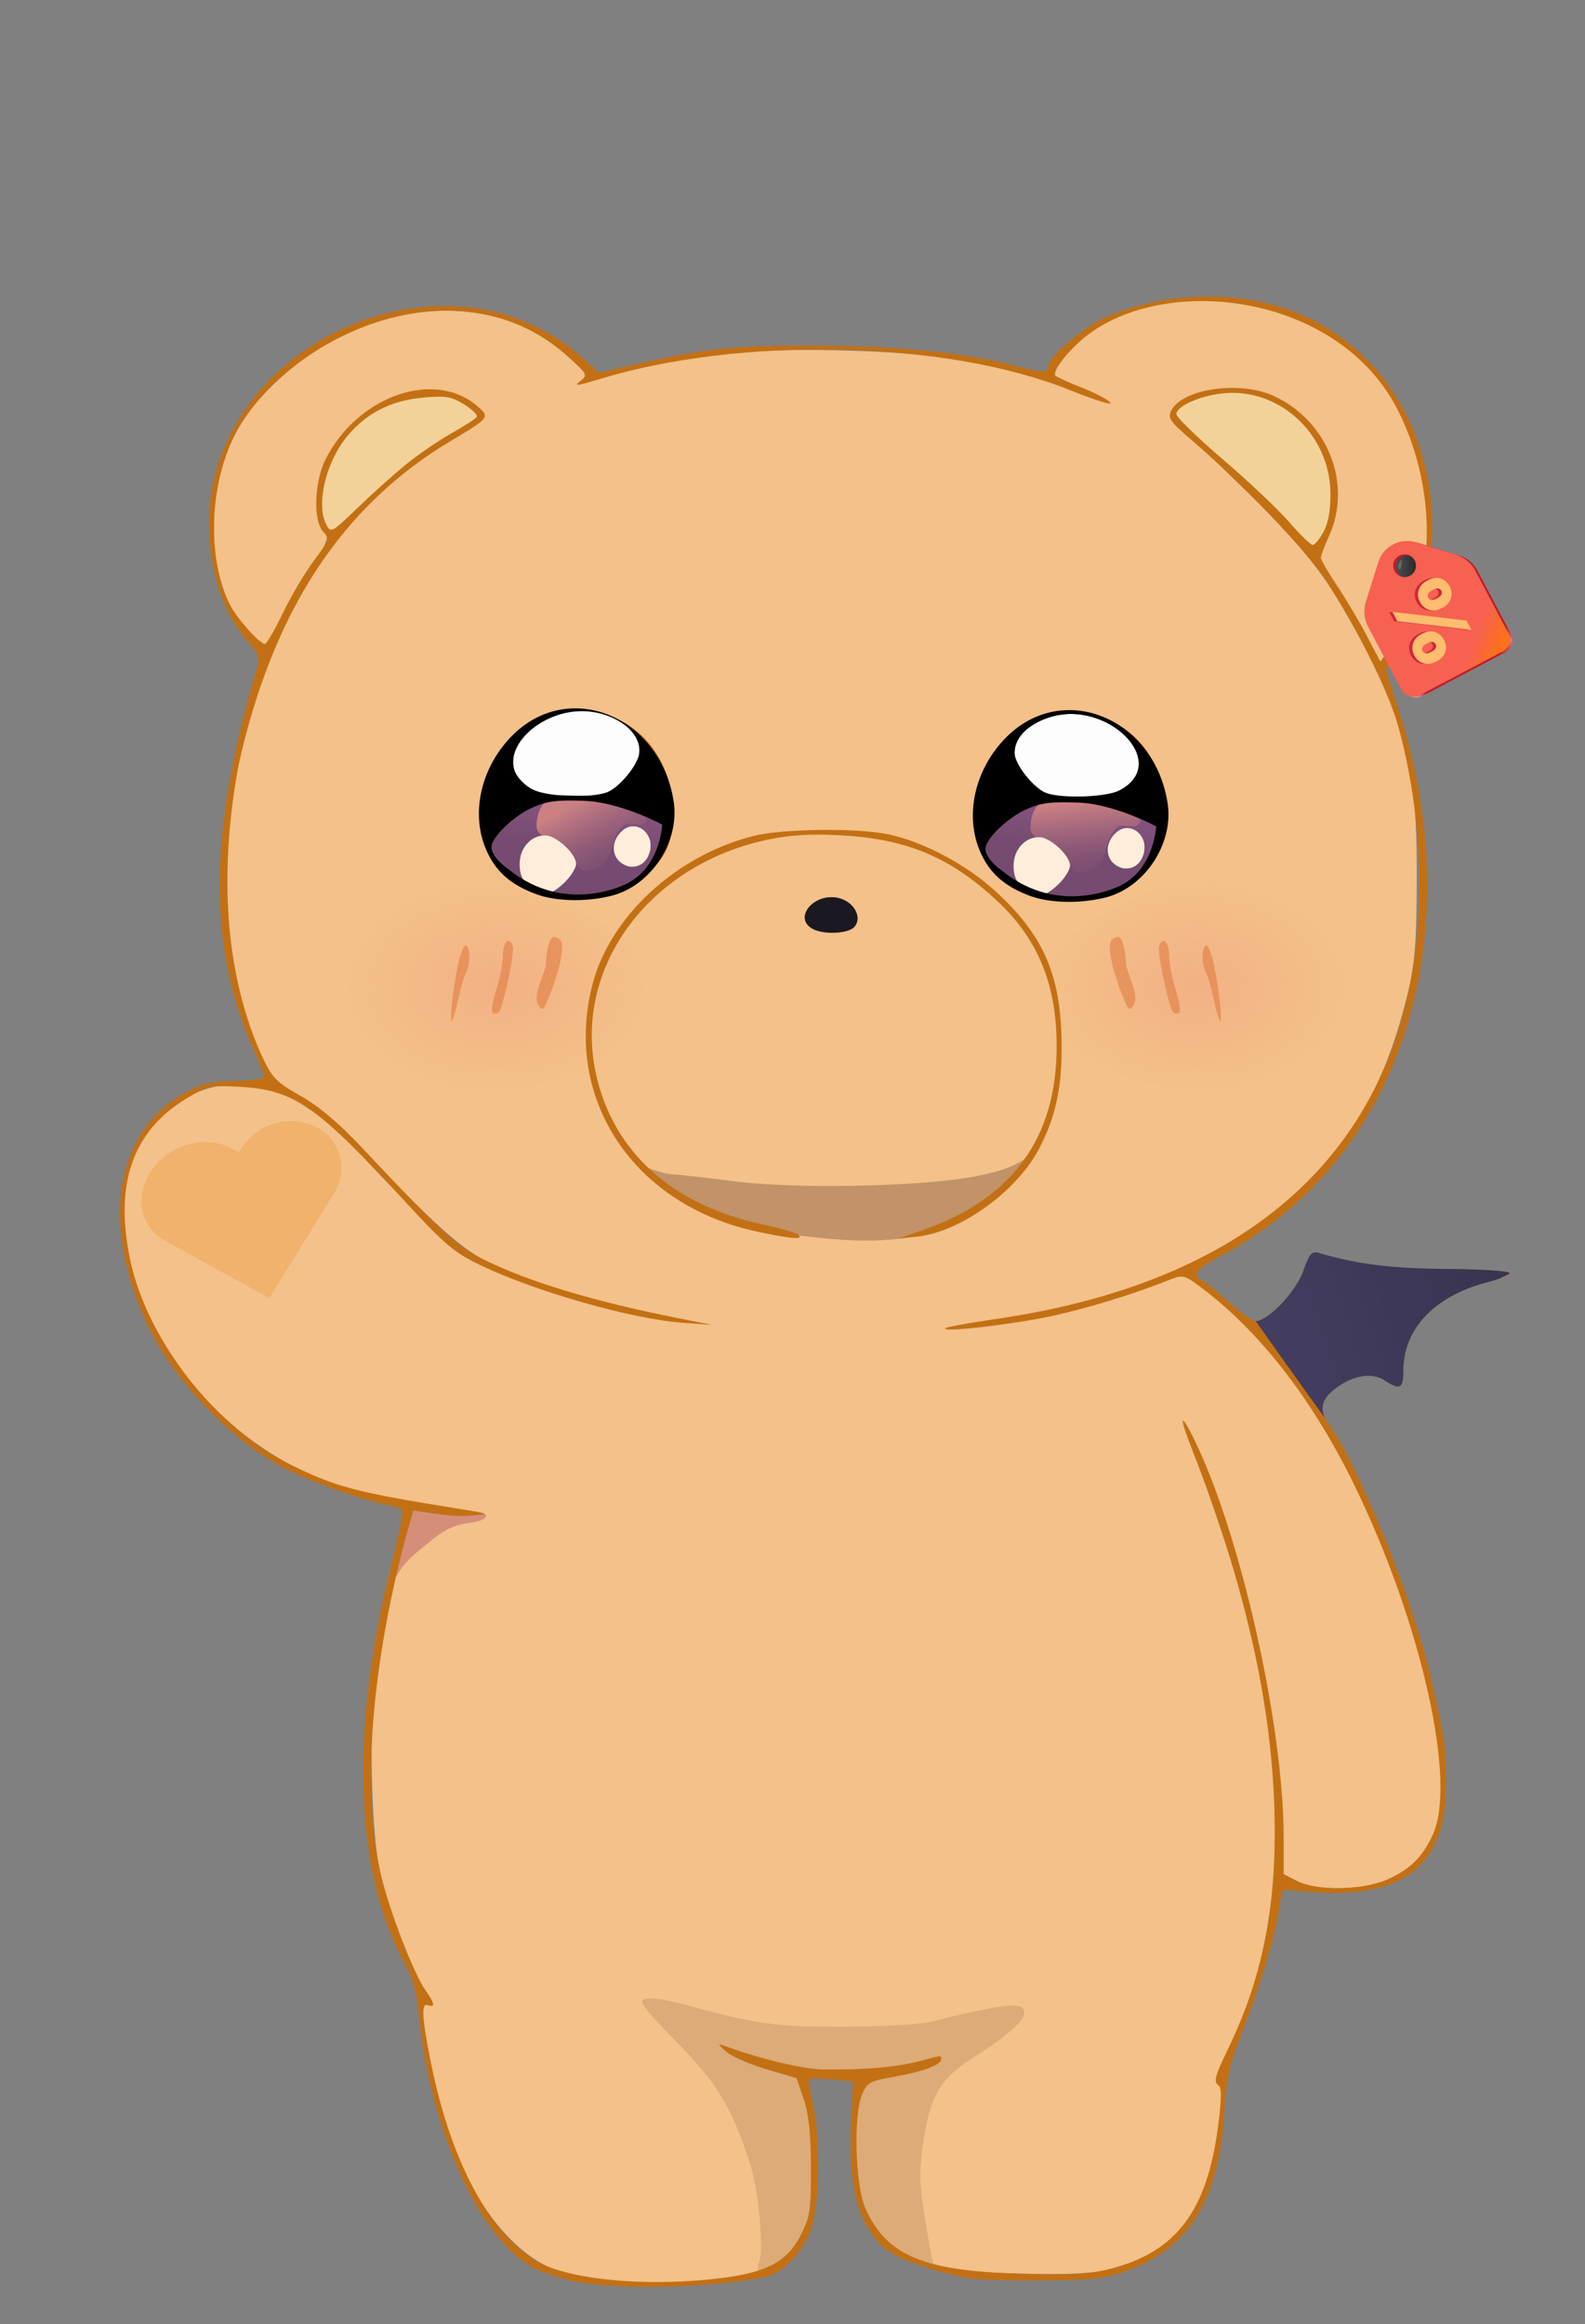 <svg xmlns="http://www.w3.org/2000/svg" xmlns:xlink="http://www.w3.org/1999/xlink" xml:space="preserve" width="384" height="563"><rect width="100%" height="100%" fill="#808080" stroke="none"/><defs><linearGradient id="f"><stop offset="0" stop-color="#cc8084"/><stop offset="1" stop-color="#774b71" stop-opacity=".302"/></linearGradient><linearGradient id="d"><stop offset="0" stop-color="#cc8084"/><stop offset="1" stop-color="#774b71" stop-opacity=".3"/></linearGradient><linearGradient id="c"><stop offset="0" stop-color="#525252"/><stop offset="1" stop-color="#282828"/></linearGradient><linearGradient id="h"><stop offset="0" stop-color="#f3b184"/><stop offset="1" stop-color="#f3b184" stop-opacity="0"/></linearGradient><linearGradient id="b"><stop offset="0" stop-color="#945b6d"/><stop offset=".331" stop-color="#875580"/><stop offset=".662" stop-color="#774b71"/></linearGradient><linearGradient id="a"><stop offset="0" stop-color="#393451"/><stop offset="1" stop-color="#433d60"/></linearGradient><linearGradient xlink:href="#a" id="l" x1="363.551" x2="307.766" y1="309.599" y2="327.897" gradientUnits="userSpaceOnUse"/><linearGradient xlink:href="#b" id="m" x1="262.26" x2="257.754" y1="665.609" y2="699.556" gradientUnits="userSpaceOnUse"/><linearGradient xlink:href="#b" id="o" x1="262.26" x2="257.754" y1="665.609" y2="699.556" gradientUnits="userSpaceOnUse"/><linearGradient id="q" x1="2" x2="112" y1="74" y2="74" gradientUnits="userSpaceOnUse"><stop offset="0" stop-color="#ef939a"/><stop offset=".046" stop-color="#c01c28"/><stop offset=".436" stop-color="#c01c28"/><stop offset=".545" stop-color="#eb7981"/><stop offset=".618" stop-color="#c01c28"/><stop offset=".936" stop-color="#c01c28"/><stop offset="1" stop-color="#650e14"/></linearGradient><linearGradient id="r" x1="68" x2="73.75" y1="125.75" y2="64" gradientUnits="userSpaceOnUse"><stop offset="0" stop-color="#ff7800"/><stop offset=".469" stop-color="#f66151"/></linearGradient><linearGradient xlink:href="#c" id="i" x1="337.652" x2="343.489" y1="137.022" y2="137.022" gradientUnits="userSpaceOnUse"/><linearGradient xlink:href="#d" id="n" x1="260.454" x2="262.443" y1="677.386" y2="696.016" gradientUnits="userSpaceOnUse"/><linearGradient xlink:href="#f" id="p" x1="260.189" x2="269.838" y1="677.199" y2="694.655" gradientUnits="userSpaceOnUse"/><radialGradient xlink:href="#h" id="k" cx="285.688" cy="236.572" r="30.076" fx="285.688" fy="236.572" gradientTransform="matrix(1.244 0 0 .877 -65.804 31.443)" gradientUnits="userSpaceOnUse"/><radialGradient xlink:href="#h" id="j" cx="285.688" cy="236.572" r="30.076" fx="285.688" fy="236.572" gradientTransform="matrix(-1.244 0 0 .877 475.653 31.443)" gradientUnits="userSpaceOnUse"/></defs><path fill="#f3d29a" d="M105.967 94.389c-9.385.035-16.882 3.11-22.487 9.353-2.74 3.054-4.812 7.036-6.03 11.043-1.22 4.007-1.63 8.031-.643 11.356.197.665.45 1.291.74 1.845.29.555.475 1.02 1.232 1.551.428.3 1.352.586 2.073.43s1.192-.481 1.742-.89c1.1-.82 2.54-2.176 5.103-4.62 10.205-9.731 15.37-13.809 23.198-18.342a76 76 0 0 0 3.644-2.25c.52-.344.969-.654 1.33-.922a9 9 0 0 0 .49-.384c.152-.13.265-.135.57-.65.306-.517.335-1.125.255-1.536-.081-.41-.23-.69-.38-.932-.298-.481-.642-.83-1.052-1.199-.82-.74-1.913-1.497-3.24-2.263-2.1-1.214-3.688-1.601-6.545-1.59m192.459.299c-4.872.018-6.775.315-9.406 1.486-.885.393-1.757.843-2.48 1.267-.725.424-1.229.684-1.704 1.256-.15.182-.342.425-.463.791a2.1 2.1 0 0 0-.004 1.205c.229.757.701 1.31 1.5 2.159 1.597 1.696 4.685 4.458 10.592 9.714 5.134 4.569 11.79 10.889 14.69 13.936a106 106 0 0 0 4.034 4.041c.558.523 1.033.95 1.418 1.268.193.158.361.286.532.4.085.057.169.11.285.166s.233.15.615.15c.938 0 1.39-.53 1.816-1.029s.808-1.115 1.178-1.832c.74-1.435 1.41-3.262 1.799-5.107 2.292-10.848-4.229-23.314-14.654-28.2-3.04-1.424-4.55-1.691-9.748-1.672"/><path fill="#f3c189" d="M295.174 72.116c-2.098-.048-5.424.195-7.71.315-14.28.746-23.114 5.711-29.816 14.231l-2.343 2.98a.984.984 0 0 0 .34 1.49l6.517 3.196c1.754.86 3.345 1.745 4.483 2.463-1.232-.384-2.675-.879-6.243-2.238-16.124-6.143-31.253-8.85-53.404-9.578-23.351-.768-39.364.663-56.227 5.045-5.8 1.507-8.405 2.14-9.812 2.375.208-.33 2.179-.028 2.222-.44.062-.576-.158-1.103-.452-1.633-.588-1.06-3.35-2.782-5.1-4.318-18.79-16.498-49.162-13.673-70.522 6.307-8.906 8.33-12.997 16.158-14.902 28.507-1.193 7.737-1.095 10.47.61 17.377.925 3.753 2.078 7.676 3.927 10.838.924 1.581 2.41 2.972 3.373 4.06.964 1.09 1.9 1.902 2.965 2.255.487.16 1 1.86 1.238 1.727.238-.134 3.759.149 2.681-1.513-.29-.447-.534-1.376-.094-1.982.88-1.211.992-3.195 1.978-5.084 1.908-3.655 5.204-9.178 7.248-12.15 1.07-1.557 1.926-3.039 2.465-4.233.269-.597.46-1.114.556-1.6a2.2 2.2 0 0 0 .041-.763c-.038-.287-.195-.703-.584-.943-.194-.12-.588-.64-.867-1.536-.278-.894-.47-2.11-.54-3.486-.141-2.75.198-6.14 1.056-9.09 3.109-10.694 14.778-19.823 25.277-19.877 2.643-.013 6.15.91 8.899 2.15 1.374.621 2.567 1.322 3.36 1.971.795.65 1.07 1.241 1.07 1.358 0-.276-.027.04-.315.398-.289.36-.752.835-1.336 1.356-1.168 1.041-2.82 2.279-4.633 3.424-21.894 13.832-35.818 30.503-45.348 54.302-12.008 29.991-13.608 66.892-4.261 90.815 3.516 9 4.161 11.122 11.722 15.174 4.275 2.29 14.623 12.389 23.319 21.154 17.046 17.181 20.289 19.298 38.478 25.223 5.206 1.695 16.005 4.51 24.131 6.295 2.313.508 3.579.886 5.184 1.308-1.52-.186-2.619-.267-4.739-.61-11.626-1.875-30.202-7.478-40.336-12.16-3.576-1.652-6.124-3.127-9.724-6.115-3.6-2.987-8.232-7.491-15.799-15.1-5.206-5.233-9.383-10.574-13.28-14.044-1.947-1.735-4.322-2.456-5.732-3.56s-3.629-3.625-4.489-4.017c-2.772-1.263-2.056-1.332-6.22-1.666-6.462-.519-13.431.56-18.054 3.27-6.666 3.906-10.87 8.826-13.567 15.885-3.031 7.937-1.971 22.524 2.15 32.633 8.857 21.718 27.27 38.999 48.942 45.9 4.715 1.502 23.595 5.233 30.98 6.219-.549.077-.768.175-1.49.205a39 39 0 0 1-5.226-.158c-2.901-.287-4.594-.42-5.889-.147-.647.137-1.228.421-1.64.864-.413.442-.63.968-.796 1.511-7.022 23.111-9.529 41.894-8.693 65.147.682 18.968 2.494 26.718 10.059 43.066 1.483 3.206 2.43 5.543 2.869 7.065.22.76.303 1.322.299 1.613s-1.178-1.349-1.047-1.43c-.4.248-.434 1.344-.533 1.631s-.131.983-.165 1.31c-.066.655.959 1.797 1.02 2.75.123 1.908.464 4.422.967 7.26 1.005 5.676 2.653 12.625 4.502 18.325 6.107 18.824 17.698 33.002 29.709 35.431 3.378.683 7.22 1.49 8.47 1.781.556.13 1.283.173 2.323.211s2.345.053 3.838.047c2.985-.01 7.073.509 10.85.366s7.239-.95 10.404-1.172 5.614-.451 6.894-.733l3.387-.744c.475-.104 4.896-.726 4.865-1.21 3.153-4.295 6.336-8.578 8.272-13.277.101-18.183-1.795-32.804-1.795-32.804s10.132.04 24.972-3.297c21.244-9.653-11.159 3.79-11.159 3.79s-1.508 3.786-2.632 13.476c-.507 4.367 1.433 13.248 2.198 18.845.383 2.8 10.81 10.758 12.775 11.594 1.247.531 2.2.563 2.928.904.976.456 1.185-.477 1.718-.034.6.498 2.187.647 3.198.859 1.01.212 2.32.396 3.941.56 3.244.33 7.732.578 13.393.739 11.082.315 18.294.087 23.842-1.278s10.13-3.342 14.182-7.427c7.122-7.18 10.386-17.434 11.237-31.002.482-7.69 1.106-12.061 4.565-21.102 7.14-18.663 9.423-28.023 8.76-51.532-.698-24.775-4.872-42.645-14.19-69.917-4.032-11.802-5.878-17.25-6.904-20.55.638 1.213 1.285 2.423 1.986 3.978 10.479 23.234 20.143 67.32 20.143 91.836v9.785c0 .397.24.756.607.908l3.764 1.558c2.95 1.222 7.108 1.614 11.303 1.387 4.194-.227 8.392-1.078 11.379-2.601 6.335-3.233 9.585-7.615 11.171-15.014 4.24-19.77-12.711-72.077-31.828-100.441-2.902-4.307-6.824-10.913-12.047-16.462-5.223-5.55-11.628-9.973-14.572-11.792-.89-.55-1.297-2.02-2.04-2.328s-1.833-.3-2.706-.245c-1.745.112-3.798 1.763-7.85 3.235-12.039 4.371-29.582 8.342-40.396 9.16-.831.063-1.063.025-1.758.062 1.553-.305 2.953-.605 5.16-.939 13.654-2.064 31.501-6.682 40.793-10.586 33.011-13.87 50.202-32.929 58.828-65.262 2.612-9.79 3.019-13.861 3.096-31.324.11-24.809-2.266-35.883-11.678-54.406-8.87-17.458-14.934-25.356-32.363-42.147-4.207-4.053-8.034-7.927-10.797-10.89-1.381-1.482-2.498-2.736-3.254-3.658a16 16 0 0 1-.84-1.104c-.057-.086-.08-.13-.11-.184.044-1.045.79-2.08 2.368-3.037 1.626-.986 4-1.784 6.662-2.248 5.326-.926 11.817-.501 15.99 1.645 12.126 6.234 17.088 19.5 12.3 33.072l-1.776 5.027a.98.98 0 0 0 .084.832l6.705 11.243a3829 3829 0 0 0 4.828 8.078 960 960 0 0 0 1.543 2.564l.455.748c.112.183.148.25.229.367.177.257.017 3.165.35 3.21.334.047 1.109-2.71 1.316-2.803.413-.186.7-.452 1.023-.782.647-.658 1.36-1.613 2.12-2.78 1.52-2.336 3.188-5.486 4.298-8.388 7.364-19.244 2.943-44.81-11.427-59.305-17.248-17.4-34.537-14.728-36.1-15.77"/><path fill="url(#i)" d="M339.426 140.038c-.345-.088-.688-.334-1.016-.728-1.354-1.627-.832-4.094 1.063-5.03a3.24 3.24 0 0 1 2.164-.273c.432.096.56.177.96.597.362.381.613.82.779 1.357.14.456.151 1.236.024 1.7a3.33 3.33 0 0 1-2.38 2.366c-.438.111-1.183.117-1.594.011"/><path fill="url(#j)" d="M114.01 212.473c17.589 0 43.745 15.405 43.745 25.221 0 23.625-32.202 27.513-53.4 27.513-7.583-.07-21.41-1.642-21.41-24.58 0-4.192 1.302-28.154 31.064-28.154"/><path fill="#d58f79" d="m89.756 361.87 1.062 1.395c1.053.33 2.748.557 3.892.733 4.22.651 3.572 3.827 2.87 4.922-.448.699-1.446 5.296-2.694 9.971-.448 1.68-.796 3.221-1.192 4.774l1.563-.086c1.865-4.87 5.418-7.38 10.19-11.178 2.862-2.277 5.357-3.132 9-3.65 4.307-.613 4.204-2.446.825-2.366-10.18-1.047-18.059-2.695-25.516-4.515"/><path fill="#fff" d="M138.442 172.664s-1.477-.367-2.528-.035c-3.405 1.074-6.549 3.429-8.508 6.379-1.29 1.942-1.887 3.973-1.549 5.933s1.575 3.696 3.442 5.172c2.11 1.67 4.315 2.603 6.982 2.957.552.074 1.297.078 2.479.096s2.66.026 4.162.016c2.955-.02 4.566-.039 5.752-.178a6.8 6.8 0 0 0 2.77-.93c.735-.426 1.413-1.075 2.144-1.812.73-.738 1.383-1.438 1.807-2.168.899-1.549.86-3.53.398-5.74-.403-1.928-.964-3.461-2.006-4.74s-2.464-2.216-4.422-3.21c-3.649-1.852-10.042-1.792-10.042-1.792z"/><path fill="url(#k)" d="M295.84 212.473c-17.59 0-43.746 15.405-43.746 25.221 0 23.625 32.201 27.513 53.4 27.513 7.582-.07 21.41-1.642 21.41-24.58 0-4.192-1.302-28.154-31.065-28.154"/><path fill="#c29268" d="M155.626 283.761c8.99 8.73 19.743 13.374 33.863 15.03 3.3.386 12.537 1.645 19.292 1.72 14.145.158 20.522-3.072 29.58-9.085 7.713-5.12 12.896-10.939 16.05-20.116l-.994 2.623c-2.9 7.68-9.496 9.441-16.661 10.928-12.702 2.596-44.085 3.254-59.256 1.244-6.05-.802-12.735-1.555-14.855-1.674-3.159-.177-10.11-3.672-7.02-.67"/><path fill="#bb8c61" fill-opacity=".421" d="M158.025 484.137c-3.67-.023-4.284.113 6.397 11.01 9.29 9.478 12.687 15.1 17.115 28.337 2.369 7.08 3.719 22.62 2.162 24.893v3.5c7.16-1.495 7.472-4.568 10.836-10.303 4.023-6.858 3.817-29.072.688-37.13-.63-1.625 2.33-1.812 7.17-1.536 5.37.306 5.891 1.228 5.392 4.223-.95 5.702-1.577 21.868-.258 25.853 2.015 6.087 5.976 11.442 9.973 13.48 2.578 1.316 5.66 2.437 9.068 3.354-1.278-3.94-1.72-8.096-2.423-12.168-1.328-7.677-1.47-11.208-.686-17.166 1.911-14.52 5.032-17.486 14.08-23.209 1.176-.743 10.582-6.782 10.582-9.614 0-2.276-1.35-3.298-22.568 2.08-2.468.625-11.918 1.159-21 1.189-16.87.055-20.754-.488-39.313-5.506-3.151-.852-5.577-1.282-7.215-1.287"/><path fill="#c37014" d="M139 552.576c-3.025-.67-7.195-2.03-9.267-3.02-13.199-6.308-25.73-33.779-28.307-62.054-.421-4.614-1.47-8.486-3.08-11.37-17.483-31.316-8.496-77.4-3.845-95.707 1.91-7.514 3.237-14.04 2.95-14.504s-2.193-1.148-4.236-1.52c-5.565-1.014-19.662-6.136-25.006-9.085-12.832-7.083-25.975-20.894-32.179-33.816-11.795-24.57-8.374-47.16 8.583-56.67 4.19-2.35 6.399-2.892 12.25-3 3.925-.072 7.137-.502 7.137-.954s-.966-2.972-2.146-5.6c-11.05-24.591-12.01-51.028.155-92.575 1.047-3.578.925-4.012-2.097-7.454-4.574-5.209-7.62-12.576-8.809-21.306-6.518-47.835 55.599-78.308 90.055-47.18l3.909 3.532 9.216-2.1c16.764-3.822 23.886-4.55 43.717-4.471 19.648.078 35.634 1.684 47.299 4.753 7.147 1.88 8.701 1.907 8.701.152 0-2.144 8.29-9.253 13.652-11.706 12.42-5.681 42.39-11.032 63.366 10.033 20.054 20.14 19.483 53.359 7.867 70.713l-3.145 4.572 3.09 9.63c18.074 56.324-.075 110.059-43.58 132.618-2.887 1.498-5.25 3.35-5.25 4.118 0 .767.414 1.395.92 1.395.505 0 3.38 2.25 6.39 5s6.114 5 6.9 5c3.011 0 9.73-7.064 11.52-12.112 1.486-4.187 2.091-4.894 3.77-4.399 9.366 2.763 17.52 3.778 31.25 3.888 8.514.069 15.117.52 14.95 1.022-.165.494-2.527 1.471-5.25 2.172-12.82 3.297-20.45 11.289-20.45 21.418 0 4.4-.82 4.83-4.547 2.388-2.966-1.943-7.319-1.32-11.478 1.64-3.888 2.77-4.536 5.382-2.167 8.734 7.43 10.51 20.123 41.712 24.519 60.273 3.546 14.975 3.965 17.81 3.975 26.918.385 24.953-16.543 28.381-37.302 25.925-2.14-.314-2.546.064-2.817 2.633-.661 6.253-4.425 19.4-8.589 30-3.711 9.448-4.41 12.42-4.95 21.063-1.386 22.15-9.094 33.975-25.509 39.132-4.42 1.389-8.978 1.759-21.135 1.716-13.86-.049-16.4-.334-24-2.7-9.886-3.075-12.232-4.534-15.424-9.59-3.56-5.64-4.911-13.476-4.38-25.405l.466-10.494-5.081-.501c-2.795-.276-5.266-.329-5.492-.118s.161 2.937.86 6.056c1.843 8.24 1.631 24.078-.405 30.21-1.765 5.314-6.802 10.713-10.812 11.59-12.82 2.802-36.568 3.37-46.732 1.117m34.5-.603c12.049-1.353 17.092-3.938 20.46-10.487 2.295-4.46 2.537-6.046 2.507-16.46-.024-8.248-.526-12.963-1.765-16.58l-1.733-5.054-7.322-2.155c-4.028-1.185-8.408-3.11-9.735-4.28-2.05-1.805-2.111-2.015-.412-1.395 8.905 3.248 18.984 5.651 24 5.722 9.639.137 17.636-.54 23-1.948 5.98-1.57 5.5-1.526 5.5-.497 0 1.355-4.474 3.01-11.387 4.215-5.853 1.019-6.564 1.412-7.761 4.284-2.153 5.167-1.64 22.186.835 27.662 5.133 11.359 13.915 15.065 37.344 15.764 12.323.368 16.86.123 21.967-1.185 15.986-4.095 23.472-14.016 26.113-34.604.87-6.787.884-9.36.052-9.874-3.933-2.43 12.209-16.994 13.56-55.173 1.052-29.784-5.458-61.98-20.057-99.178-2.898-7.386-2.801-8.912.192-3C300.244 370.244 311 417.578 311 445.194v8.755l3.25 1.687c4.715 2.447 15.943 2.268 21.845-.349 5.48-2.43 8.494-5.385 11.003-10.787 5.962-12.836-2.757-51.604-19.129-85.063-9.783-19.992-22.127-36.086-35.804-46.68-5.075-3.93-5.49-4.07-8.5-2.866-9.214 3.685-20.81 7.226-29.696 9.067-9.816 2.034-25.948 3.834-24.969 2.786.275-.294 5.675-1.283 12-2.197 134.885-19.49 99.027-139.56 97.361-144.905-2.697-8.654-9.743-22.623-17.219-34.142-4.566-7.034-20.118-23.315-32.049-33.549-5.737-4.921-6.29-5.715-5.285-7.593 2.803-5.237 16.586-7.186 24.692-3.49 13.17 6.003 19.236 21.302 13.478 33.991-1.088 2.398-1.978 4.765-1.978 5.262s1.737 3.484 3.859 6.64c2.123 3.157 5.363 8.604 7.201 12.105l3.343 6.367 2.353-2.867c11.099-13.517 11.934-38 1.975-57.866-14.027-27.982-54.965-33.267-74.839-18.652-4.604 3.386-9.27 9.226-8.144 10.194.413.355 3.322 1.661 6.463 2.902s6.214 2.863 6.83 3.605-3.832-.641-9.885-3.074c-29.988-12.054-79.778-13.152-114.324-2.522-4.958 1.526-5.898 1.617-4.332.423 1.946-1.484 1.873-1.64-2.682-5.801-25.832-23.594-65.484-6.47-79.563 16.294-7.416 11.99-8.56 31.645-2.538 43.631 1.626 3.237 7.191 9.5 8.442 9.5.421 0 2.385-3.366 4.363-7.479s5.36-9.826 7.516-12.695c3.736-4.971 3.84-5.304 2.209-7.106-2.442-2.698-2.086-12.155.66-17.537 7.809-15.307 26.321-21.772 36.723-12.825 3.131 2.693 3.04 2.812-6.372 8.422-26.442 15.758-43.105 41.158-51.453 78.43-4.259 23.057-4.214 48.163 5.318 69.866 2.777 6.061 3.536 6.873 9.695 10.373 4.498 2.556 9.46 6.76 15.182 12.865 17.806 18.997 22.642 23.476 28.57 26.466 11.161 5.63 27.054 10.442 48.43 14.664l7.5 1.482-7-.503c-12.372-.888-35.652-7.51-49.175-13.989-6.145-2.944-8.657-5.046-17.5-14.647C76.593 267.651 71.368 264 58 263.261c-7.084-.392-7.803-.23-12.96 2.912-12.93 7.88-17.361 20.662-13.51 38.969 4.087 19.429 20.616 40.598 38.696 49.56 11.076 5.489 16.106 6.814 40.774 10.741 7.366 1.173 7.9 1.383 4 1.574-3.454.47-6.768.035-10.183-.45l-4.683-.67-1.567 5.552c-1.863 6.601-13.737 50.891-6.261 82.745 2.033 8.663 7.926 23.919 10.796 27.95 2.253 3.164 2.41 4.266.503 3.535-1.66-.637-1.36 3.597 1.08 15.321 5.371 25.803 16.505 44.227 29.32 48.516 9.509 3.182 24.649 4.124 39.495 2.457m10-253.622c-29.958-6.357-47.145-32.118-39.958-59.89 4.255-16.442 20.212-31.179 38.918-35.943 7.02-1.788 25.02-2.02 32.74-.421 8.302 1.718 18.692 7.195 25.707 13.55 11.825 10.714 16.073 20.324 16.291 36.858.143 10.79-1.39 17.995-5.492 25.808-5.406 10.297-19.044 20.124-29.469 21.233l-4.737.504 5.854-2.011C245.144 290.554 256 275.742 256 253.5c0-14.999-4.48-25.977-14.375-35.235-11.384-10.649-21.956-15.077-38.037-15.932-7.196-.383-12.238-.081-17.588 1.051-28.96 6.131-47.299 31.196-41.592 56.848 4.17 18.745 18.408 31.632 40.092 36.289 4.4.945 8.428 2.114 8.95 2.599 1.321 1.224-1.637.996-9.95-.769m13.25-73.431c-4.586-2.671.5-8.683 6.273-7.415 3.778.83 5.952 4.615 4.002 6.965-1.44 1.736-7.605 2.005-10.275.45m-64.811-8.23c-5.875-1.655-10.21-4.78-13.119-9.458-1.843-2.965-2.302-5.068-2.23-10.232.103-7.495 1.813-12.112 6.44-17.382 4.596-5.234 9.741-7.618 16.441-7.618 13.608 0 23.457 10.39 23.507 24.8.024 6.907-1.293 10.269-5.639 14.397-5.771 5.482-16.898 7.888-25.4 5.493m6.061-6.045c1.336-2.357 1.333-2.945-.033-5.395-1.811-3.248-5.171-4.001-8.402-1.885-2.864 1.877-4.121 6.26-2.393 8.343 3.208 3.865 8.318 3.364 10.828-1.063m8-3.69c0-1.908.925-3.971 2.477-5.523 1.362-1.362 2.956-3.373 3.543-4.469 1.474-2.755.127-3.105-10.6-2.754-8.906.29-8.92.295-9.236 3.041-.251 2.18.093 2.75 1.66 2.75 2.124 0 7.156 5.277 7.156 7.503 0 1.166 1.375 1.936 4.25 2.381.413.064.75-1.254.75-2.93m9.8-1.148c.367-3.021-1.992-5.198-4.7-4.338-2.825.896-3.648 4.268-1.596 6.536 2.242 2.476 5.884 1.205 6.297-2.198m-3.136-16.38c2.111-2.112 2.471-3.206 2.003-6.09-.74-4.56-2.208-6.237-7.53-8.596-6.183-2.741-12.367-1.71-16.893 2.815-4.511 4.511-4.278 8.85.654 12.162 2.824 1.897 4.732 2.282 11.295 2.282 7.151 0 8.141-.243 10.471-2.573m96.836 27.366c-8.558-2.991-13.506-10.145-13.49-19.503.025-14.88 12.475-26.794 25.895-24.781 6.151.922 11.301 3.705 14.87 8.034 3.408 4.135 6.235 12.028 6.203 17.322-.048 7.955-6.961 16.926-14.7 19.075-4.738 1.315-14.82 1.237-18.778-.147m8.141-4.688c1.575-3.175.344-6.269-3.183-8.002-2.442-1.2-3.204-1.195-5.4.031-3.165 1.768-3.972 6.81-1.488 9.294 2.526 2.525 8.556 1.734 10.071-1.323m7.293-3.07c.99-.53 2.092-2.413 2.446-4.184.84-4.2 3.22-6.768 5.677-6.126 3.069.803 2.265-.486-1.307-2.095-1.787-.805-6.757-1.66-11.044-1.9-6.732-.376-7.924-.192-8.75 1.352-1.57 2.934-1.156 5.918.821 5.918 2.557 0 6.2 2.81 7.261 5.6.99 2.603 2.104 2.93 4.896 1.436m9.639.2c2.132-1.46 2.316-4.15.44-6.436-1.53-1.864-2.23-2.09-3.7-1.197-2.223 1.351-2.888 5-1.267 6.953 1.313 1.583 2.867 1.816 4.527.68m-3.546-17.927c1.36-.93 2.804-2.168 3.208-2.75 1.092-1.573.917-6.406-.316-8.709-2.714-5.071-17.01-7.68-22.93-4.184-8.18 4.833-4.438 12.925 2.426 15.914 4.5 1.96 14.58 1.804 17.612-.271m49.657-62.558c1.149-2.153 1.703-5.326 1.642-9.4-.217-14.37-12.608-25.661-26.37-24.031-5.554.658-10.956 3.132-10.956 5.017 0 .706 5.096 5.653 11.325 10.992s13.455 12.175 16.058 15.19 5.145 5.482 5.649 5.482 1.697-1.462 2.652-3.25M98 112.793c3.025-2.5 8.087-5.993 11.25-7.764 3.162-1.77 5.978-3.588 6.256-4.039s-1.111-1.819-3.088-3.04c-3.109-1.922-4.478-2.14-10.123-1.613-7.612.71-13.61 3.795-18.193 9.356-5.219 6.33-7.612 16.617-5.002 21.494 1.041 1.946 1.432 1.736 7.25-3.898 3.383-3.274 8.625-7.998 11.65-10.496"/><path fill="url(#l)" d="M318.656 303.351c-1.092.03-1.719 1.135-2.925 4.537-1.79 5.048-8.509 12.112-11.52 12.112 0 0 16.619 23.472 16.772 23.367-1.295-2.712-.344-4.974 2.992-7.35 4.159-2.961 8.513-3.584 11.478-1.64 3.727 2.441 4.547 2.01 4.547-2.39 0-10.128 7.631-18.12 20.451-21.417a30 30 0 0 0 3.1-.97 48 48 0 0 1 1.945-.96q.167-.135.203-.242c.167-.502-6.434-.953-14.949-1.021-13.73-.111-21.884-1.124-31.25-3.887-.315-.093-.591-.146-.844-.139"/><path fill="#fdfdfd" stroke="#000" stroke-width=".259" d="M260.44 656.273c-3.728-.196-7.411.758-10.532 2.784-2.054 1.333-3.535 3.215-4.01 5.158-.211.866-.185 2.083.082 2.851.565 1.62 1.83 3.488 3.272 5.08 1.443 1.593 3.043 2.907 4.398 3.364.87.293 2.331.558 3.721.687 1.58.147 7.064.052 8.676-.148 4.042-.503 5.821-1.223 7.762-3.158 1.495-1.492 2.095-2.81 2.09-4.64-.004-1.15-.264-2.194-.835-3.358-1.785-3.643-6.062-6.769-10.9-8.038a18.5 18.5 0 0 0-3.725-.582z" transform="matrix(1.014 0 0 1.023 -3.555 -498.53)"/><path fill="url(#m)" d="M257.52 677.008c-4.898.103-8.32 1.121-11.68 3.314-2.752 1.797-5.667 4.587-6.662 6.537l-.647 1.268a.56.56 0 0 0-.004.496l.746 1.527c.404.825.974 1.652 1.475 2.227.25.287.459.507.727.664.134.079.32.207.648.088.027-.01.035-.042.06-.057.144.188.285.35.487.733l.57 1.08 11.367 5.221s2.75-.082 3.004-.014c.72.192 1.712.157 2.957.027 1.246-.13 2.713-.377 4.217-.7 3.009-.642 6.14-1.567 7.951-2.52l1.313-.692c4.628-5.706 3.876-4.746 3.876-4.746l2.141-4.98s1.767-3.155.404-4.52c-3.28-3.283-10.017-4.21-17.495-4.772-2.025-.152-3.823-.216-5.456-.181" transform="matrix(1.014 0 0 1.023 -3.555 -498.53)"/><path fill="url(#n)" d="M255.058 676.979c-1.275.052-2.171.16-2.908.54-.789.409-1.265 1.135-1.654 1.975a8.3 8.3 0 0 0-.725 2.838c-.046.65-.081 1.073.02 1.547s.37.855.639 1.174c.52.619 1.288.989 2.238 1.101 2.047.243 4.945 2.494 6.162 5.057.224.473.477.93.719 1.313.241.382.331.635.797.96 1.017.713 2.348.534 3.699-.095.957-.446 1.758-1.062 2.357-1.924s1.003-1.925 1.373-3.315c.57-2.14 1.267-3.527 1.998-4.285.589-.61.898-.842 1.196-.947s.753-.13 1.681-.049l1.672.147c.87.077 2.049-1.031 1.462-1.678l-.412-.453c-.53-.587-.907-1.493-1.801-1.936-.894-.444-2.893-.231-3.735-.453-2.292-.603-6.13-1.134-9.813-1.383-2.053-.138-3.689-.187-4.965-.134" transform="matrix(1.014 0 0 1.023 -3.555 -498.53)"/><path fill="#fdedda" d="M252.252 216.493c-1.135-.208-1.78-.56-2.49-.795-2.674-.884-3.873-2.279-4.143-4.816-.193-1.82.117-3.537.885-4.887 1.128-1.987 2.994-3.164 5.057-3.19.54-.006.736.015 1.095.119 2.317.671 5.463 3.496 6.35 5.701.22.546.283.984.2 1.362-.199.897-.96 2.184-2.021 3.415-1.25 1.45-3.54 3.189-4.11 3.155-.05-.003-.416.01-.822-.065"/><path d="M258.266 172.029c-5.107.191-10.224 2.274-14.506 6.596-7.82 7.89-10.25 19.452-5.967 28.38 2.309 4.812 5.838 7.811 11.78 10.011 4.807 1.78 12.164 1.93 18.292.374 9.51-2.416 16.51-13.044 15.015-22.798-2.182-14.242-13.377-22.985-24.613-22.563m.44.94c12.564-.51 23.83 12.574 12.472 18.5-3.201 1.67-14.267 2.014-17.843.554-3.036-1.239-7.52-6.963-7.52-9.598 0-3.529 2.648-6.477 7.49-8.343a17.03 17.183 0 0 1 5.401-1.112m-1.929 21.383a82 82 0 0 1 4.406.06c8.821.312 18.93 5.759 18.93 5.759-.302 3.319-1.784 11.142-9.02 14.501-2.606 1.211-15.744 6.472-28.319-3.76 0 0-3.951-2.634-4.023-5.292-.061-2.246 5.011-7.255 9.501-9.384 2.728-1.294 4.776-1.81 8.525-1.884"/><path fill="#fdedda" d="M272.234 210.337c-1.077-.166-2.29-.886-2.952-1.752-1.5-1.968-1.113-4.748.935-6.724a7.096 7.16 0 0 1 .682-.579c2.368-1.628 5.426-.28 6.26 2.762.163.593.15 1.93-.026 2.59-.605 2.268-2.064 3.612-4.051 3.731a5 5 0 0 1-.848-.029"/><path fill="url(#o)" d="M257.52 677.008c-4.898.103-8.32 1.121-11.68 3.314-2.752 1.797-5.667 4.587-6.662 6.537l-.647 1.268a.56.56 0 0 0-.004.496l.746 1.527c.404.825.974 1.652 1.475 2.227.25.287.459.507.727.664.134.079.32.207.648.088.027-.01.035-.042.06-.057.144.188.285.35.487.733l.57 1.08 11.367 5.221s2.75-.082 3.004-.014c.72.192 1.712.157 2.957.027 1.246-.13 2.713-.377 4.217-.7 3.009-.642 6.14-1.567 7.951-2.52l1.313-.692c4.628-5.706 3.876-4.746 3.876-4.746l2.141-4.98s1.767-3.155.404-4.52c-3.28-3.283-10.017-4.21-17.495-4.772-2.025-.152-3.823-.216-5.456-.181" transform="matrix(1.014 0 0 1.023 -123.224 -498.954)"/><path fill="url(#p)" d="M255.058 676.979c-1.275.052-2.171.16-2.908.54-.789.409-1.265 1.135-1.654 1.975a8.3 8.3 0 0 0-.725 2.838c-.046.65-.081 1.073.02 1.547s.37.855.639 1.174c.52.619 1.288.989 2.238 1.101 2.047.243 4.945 2.494 6.162 5.057.224.473.477.93.719 1.313.241.382.331.635.797.96 1.017.713 2.348.534 3.699-.095.957-.446 1.758-1.062 2.357-1.924s1.003-1.925 1.373-3.315c.57-2.14 1.267-3.527 1.998-4.285.589-.61.898-.842 1.196-.947s.753-.13 1.681-.049l1.672.147c.87.077 2.049-1.031 1.462-1.678l-.412-.453c-.53-.587-.907-1.493-1.801-1.936-.894-.444-2.893-.231-3.735-.453-2.292-.603-6.13-1.134-9.813-1.383-2.053-.138-3.689-.187-4.965-.134" transform="matrix(1.014 0 0 1.023 -123.224 -498.954)"/><path fill="#fdedda" d="M132.583 216.069c-1.135-.208-1.78-.56-2.49-.795-2.674-.884-3.873-2.279-4.143-4.816-.193-1.82.117-3.537.885-4.887 1.128-1.987 2.994-3.164 5.057-3.19.54-.006.736.015 1.095.119 2.317.671 5.463 3.496 6.35 5.701.22.546.283.984.2 1.362-.199.897-.96 2.184-2.021 3.415-1.25 1.45-3.54 3.189-4.11 3.155-.05-.003-.416.01-.822-.065"/><path d="M138.597 171.605c-5.107.191-10.224 2.274-14.506 6.596-7.82 7.89-10.25 19.452-5.967 28.38 2.309 4.812 5.838 7.811 11.78 10.011 4.807 1.78 12.164 1.93 18.292.374 9.51-2.416 16.51-13.044 15.015-22.798-2.182-14.242-13.377-22.985-24.613-22.563m-1.489 22.324a82 82 0 0 1 4.406.06c8.821.312 18.93 5.759 18.93 5.759-.302 3.319-1.784 11.142-9.02 14.501-2.606 1.211-15.744 6.472-28.319-3.76 0 0-3.951-2.634-4.023-5.292-.061-2.246 5.011-7.255 9.501-9.384 2.728-1.294 4.776-1.81 8.525-1.884"/><path fill="#fdedda" d="M152.565 209.913c-1.077-.166-2.29-.886-2.952-1.752-1.5-1.968-1.113-4.748.935-6.724a7.096 7.16 0 0 1 .682-.579c2.368-1.628 5.426-.28 6.26 2.762.163.593.15 1.93-.026 2.59-.605 2.268-2.064 3.612-4.051 3.731a5 5 0 0 1-.848-.029"/><path fill="#fdfdfd" d="M140.01 172.298c3.778-.2 7.512.775 10.675 2.847 2.082 1.364 3.584 3.289 4.064 5.276.215.886.189 2.13-.083 2.917-.572 1.657-1.853 3.567-3.316 5.196s-3.084 2.973-4.459 3.44c-.882.3-2.362.57-3.771.703-1.602.15-7.16.053-8.795-.152-4.097-.514-5.901-1.25-7.868-3.23-1.516-1.526-2.124-2.874-2.118-4.745.003-1.178.267-2.245.845-3.436 1.81-3.726 6.145-6.922 11.05-8.22a18.6 18.6 0 0 1 3.775-.596"/><path fill="#dc6f35" fill-opacity=".49" d="M270.807 226.96c-.4-.016-.873.225-1.439.695-2.165 2.151 3.547 17.021 4.268 16.784 3.768-2.116-1.163-8.704-.858-11.835-.4-3.881-.948-5.603-1.97-5.644m11.07.977c-.35 0-.706.346-1 1.112-.47 1.223 1.035 9.235 2.888 15.385.186.615.753 1.12 1.26 1.12 1.244 0 1.153-1.423-.428-6.635-.734-2.418-1.334-5.719-1.334-7.335 0-2.21-.674-3.65-1.387-3.647m10.354 1.069a.2.2 0 0 0-.089.028c-1.055.652-1.058 4.45-.004 6.458.449.855 1.32 3.872 1.935 6.704s1.31 5.149 1.546 5.149c.596 0-.373-8.425-1.622-14.11-.534-2.428-1.3-4.241-1.766-4.229M134.26 226.96c.4-.016.873.225 1.439.695 2.166 2.151-3.547 17.021-4.267 16.784-3.768-2.116 1.162-8.704.858-11.835.4-3.881.947-5.603 1.97-5.644m-11.069.977c.349 0 .706.346 1 1.112.469 1.223-1.035 9.235-2.889 15.385-.185.615-.752 1.12-1.26 1.12-1.244 0-1.153-1.423.429-6.635.733-2.418 1.334-5.719 1.334-7.335 0-2.21.673-3.65 1.386-3.647m-10.355 1.069a.2.2 0 0 1 .09.028c1.054.652 1.057 4.45.003 6.458-.449.855-1.32 3.872-1.935 6.704-.614 2.832-1.31 5.149-1.546 5.149-.596 0 .373-8.425 1.623-14.11.533-2.428 1.3-4.241 1.765-4.229"/><path fill="url(#q)" d="M103.156 20.559a22 22 0 0 0-15.445-6.446l-29.988-.164a24.23 24.23 0 0 0-17.246 7.09L4.203 57.316c-3.945 3.946-3.945 10.34 0 14.286l47.95 47.945a10.097 10.097 0 0 0 14.285.004l36.273-36.274a24.2 24.2 0 0 0 7.082-17.25L109.613 36a22 22 0 0 0-6.457-15.441m-6.578 6.605a8.278 8.278 0 1 1-11.703 11.704 8.278 8.278 0 0 1 11.703-11.704m0 0" transform="rotate(-72.833 271.125 -136.428)scale(.333)"/><path fill="url(#r)" d="M103.156 18.559a22 22 0 0 0-15.445-6.446l-29.988-.164a24.23 24.23 0 0 0-17.246 7.09L4.203 55.316c-3.945 3.946-3.945 10.34 0 14.286l47.95 47.945a10.097 10.097 0 0 0 14.285.004l36.273-36.274a24.2 24.2 0 0 0 7.082-17.25L109.613 34a22 22 0 0 0-6.457-15.441m-6.578 6.605a8.278 8.278 0 1 1-11.703 11.704 8.278 8.278 0 0 1 11.703-11.704m0 0" transform="rotate(-72.833 271.125 -136.428)scale(.333)"/><path fill="#d42539" d="M349.04 155.008q.505.954.486 1.924a3.5 3.5 0 0 1-.568 1.814q-.55.845-1.61 1.404l-.265.14q-1.07.565-2.066.537a3.45 3.45 0 0 1-1.828-.55q-.82-.525-1.324-1.48-.51-.965-.481-1.938a3.45 3.45 0 0 1 .577-1.82q.536-.848 1.605-1.412l.265-.14q1.06-.56 2.071-.529.997.028 1.817.555.813.532 1.321 1.495m-2.014 1.063a1.01 1.01 0 0 0-.72-.547q-.493-.101-1.244.296l-.265.14q-.76.4-.964.87-.21.462.03.911a.98.98 0 0 0 .73.53q.497.088 1.26-.314l.264-.14q.75-.396.951-.852a1 1 0 0 0-.042-.894m3.382-14.012q.504.953.485 1.925a3.47 3.47 0 0 1-.568 1.814q-.55.843-1.61 1.404l-.264.139q-1.07.565-2.068.538a3.46 3.46 0 0 1-1.826-.55q-.822-.527-1.325-1.482-.509-.962-.481-1.938.029-.975.576-1.819.536-.848 1.605-1.412l.265-.14q1.062-.56 2.072-.529a3.5 3.5 0 0 1 1.818.554q.813.532 1.32 1.496m-2.015 1.064a1 1 0 0 0-.718-.548q-.494-.1-1.245.297l-.265.138q-.76.404-.964.872-.21.46.029.911.233.441.731.53.498.085 1.257-.315l.266-.14q.75-.396.95-.853a.99.99 0 0 0-.04-.892m7.309 9.476-17.946-2.098-1.194-2.261 17.944 2.096Zm0 0"/><path fill="#ffbe6f" d="M349.83 154.99q.504.955.486 1.925a3.5 3.5 0 0 1-.568 1.814q-.55.844-1.61 1.404l-.265.14q-1.07.564-2.066.537a3.45 3.45 0 0 1-1.828-.55q-.82-.526-1.324-1.48-.51-.965-.481-1.939a3.45 3.45 0 0 1 .577-1.82q.535-.847 1.605-1.412l.265-.14q1.06-.56 2.071-.528.997.027 1.817.554.813.532 1.321 1.495m-2.014 1.064a1.01 1.01 0 0 0-.72-.548q-.493-.1-1.244.296l-.266.14q-.759.402-.963.871-.21.461.03.91a.98.98 0 0 0 .73.53q.498.09 1.259-.313l.265-.14q.75-.397.951-.852a1 1 0 0 0-.042-.894m3.382-14.012q.504.954.485 1.924a3.47 3.47 0 0 1-.568 1.814q-.55.844-1.61 1.404l-.264.14q-1.07.565-2.068.537a3.46 3.46 0 0 1-1.826-.55q-.822-.526-1.325-1.482-.509-.96-.481-1.938.028-.974.576-1.818.536-.848 1.605-1.412l.265-.14q1.062-.56 2.072-.529a3.5 3.5 0 0 1 1.818.554q.812.532 1.32 1.496m-2.015 1.063a1 1 0 0 0-.719-.547q-.493-.102-1.245.296l-.265.139q-.759.402-.963.872-.21.46.029.91.234.442.73.53.5.087 1.258-.314l.266-.14q.75-.397.95-.853a.99.99 0 0 0-.04-.893m7.309 9.476-17.946-2.097-1.194-2.262 17.944 2.097Zm0 0"/><path fill="#676767" d="M339.423 135.723c-.219.22-.636.792-.68 1.331-.044.54.284 1.044.503.826.218-.219.328-1.162.372-1.7.044-.54.023-.675-.195-.457"/><path fill="#1a1820" d="M200.908 217.349c-4.778.338-8.171 5.233-4.158 7.57 2.67 1.556 8.835 1.286 10.275-.449 1.951-2.35-.224-6.135-4.002-6.965a7.4 7.4 0 0 0-2.115-.156"/><path fill="#f0b26c" d="M70.756 271.567c-4.479-.07-9.03 2.03-11.779 5.89l-1.191 1.671-1.75-.937c-2.999-1.61-6.554-1.91-9.921-1.088-3.402.831-6.65 2.816-8.945 5.796-4.726 6.136-3.571 14.075 2.798 17.596l1.861 1.029 23.401 12.939 14.529-23.54 1.085-1.757c3.638-5.894 1.697-13.004-4.199-16.12-1.831-.967-3.852-1.447-5.889-1.48"/></svg>